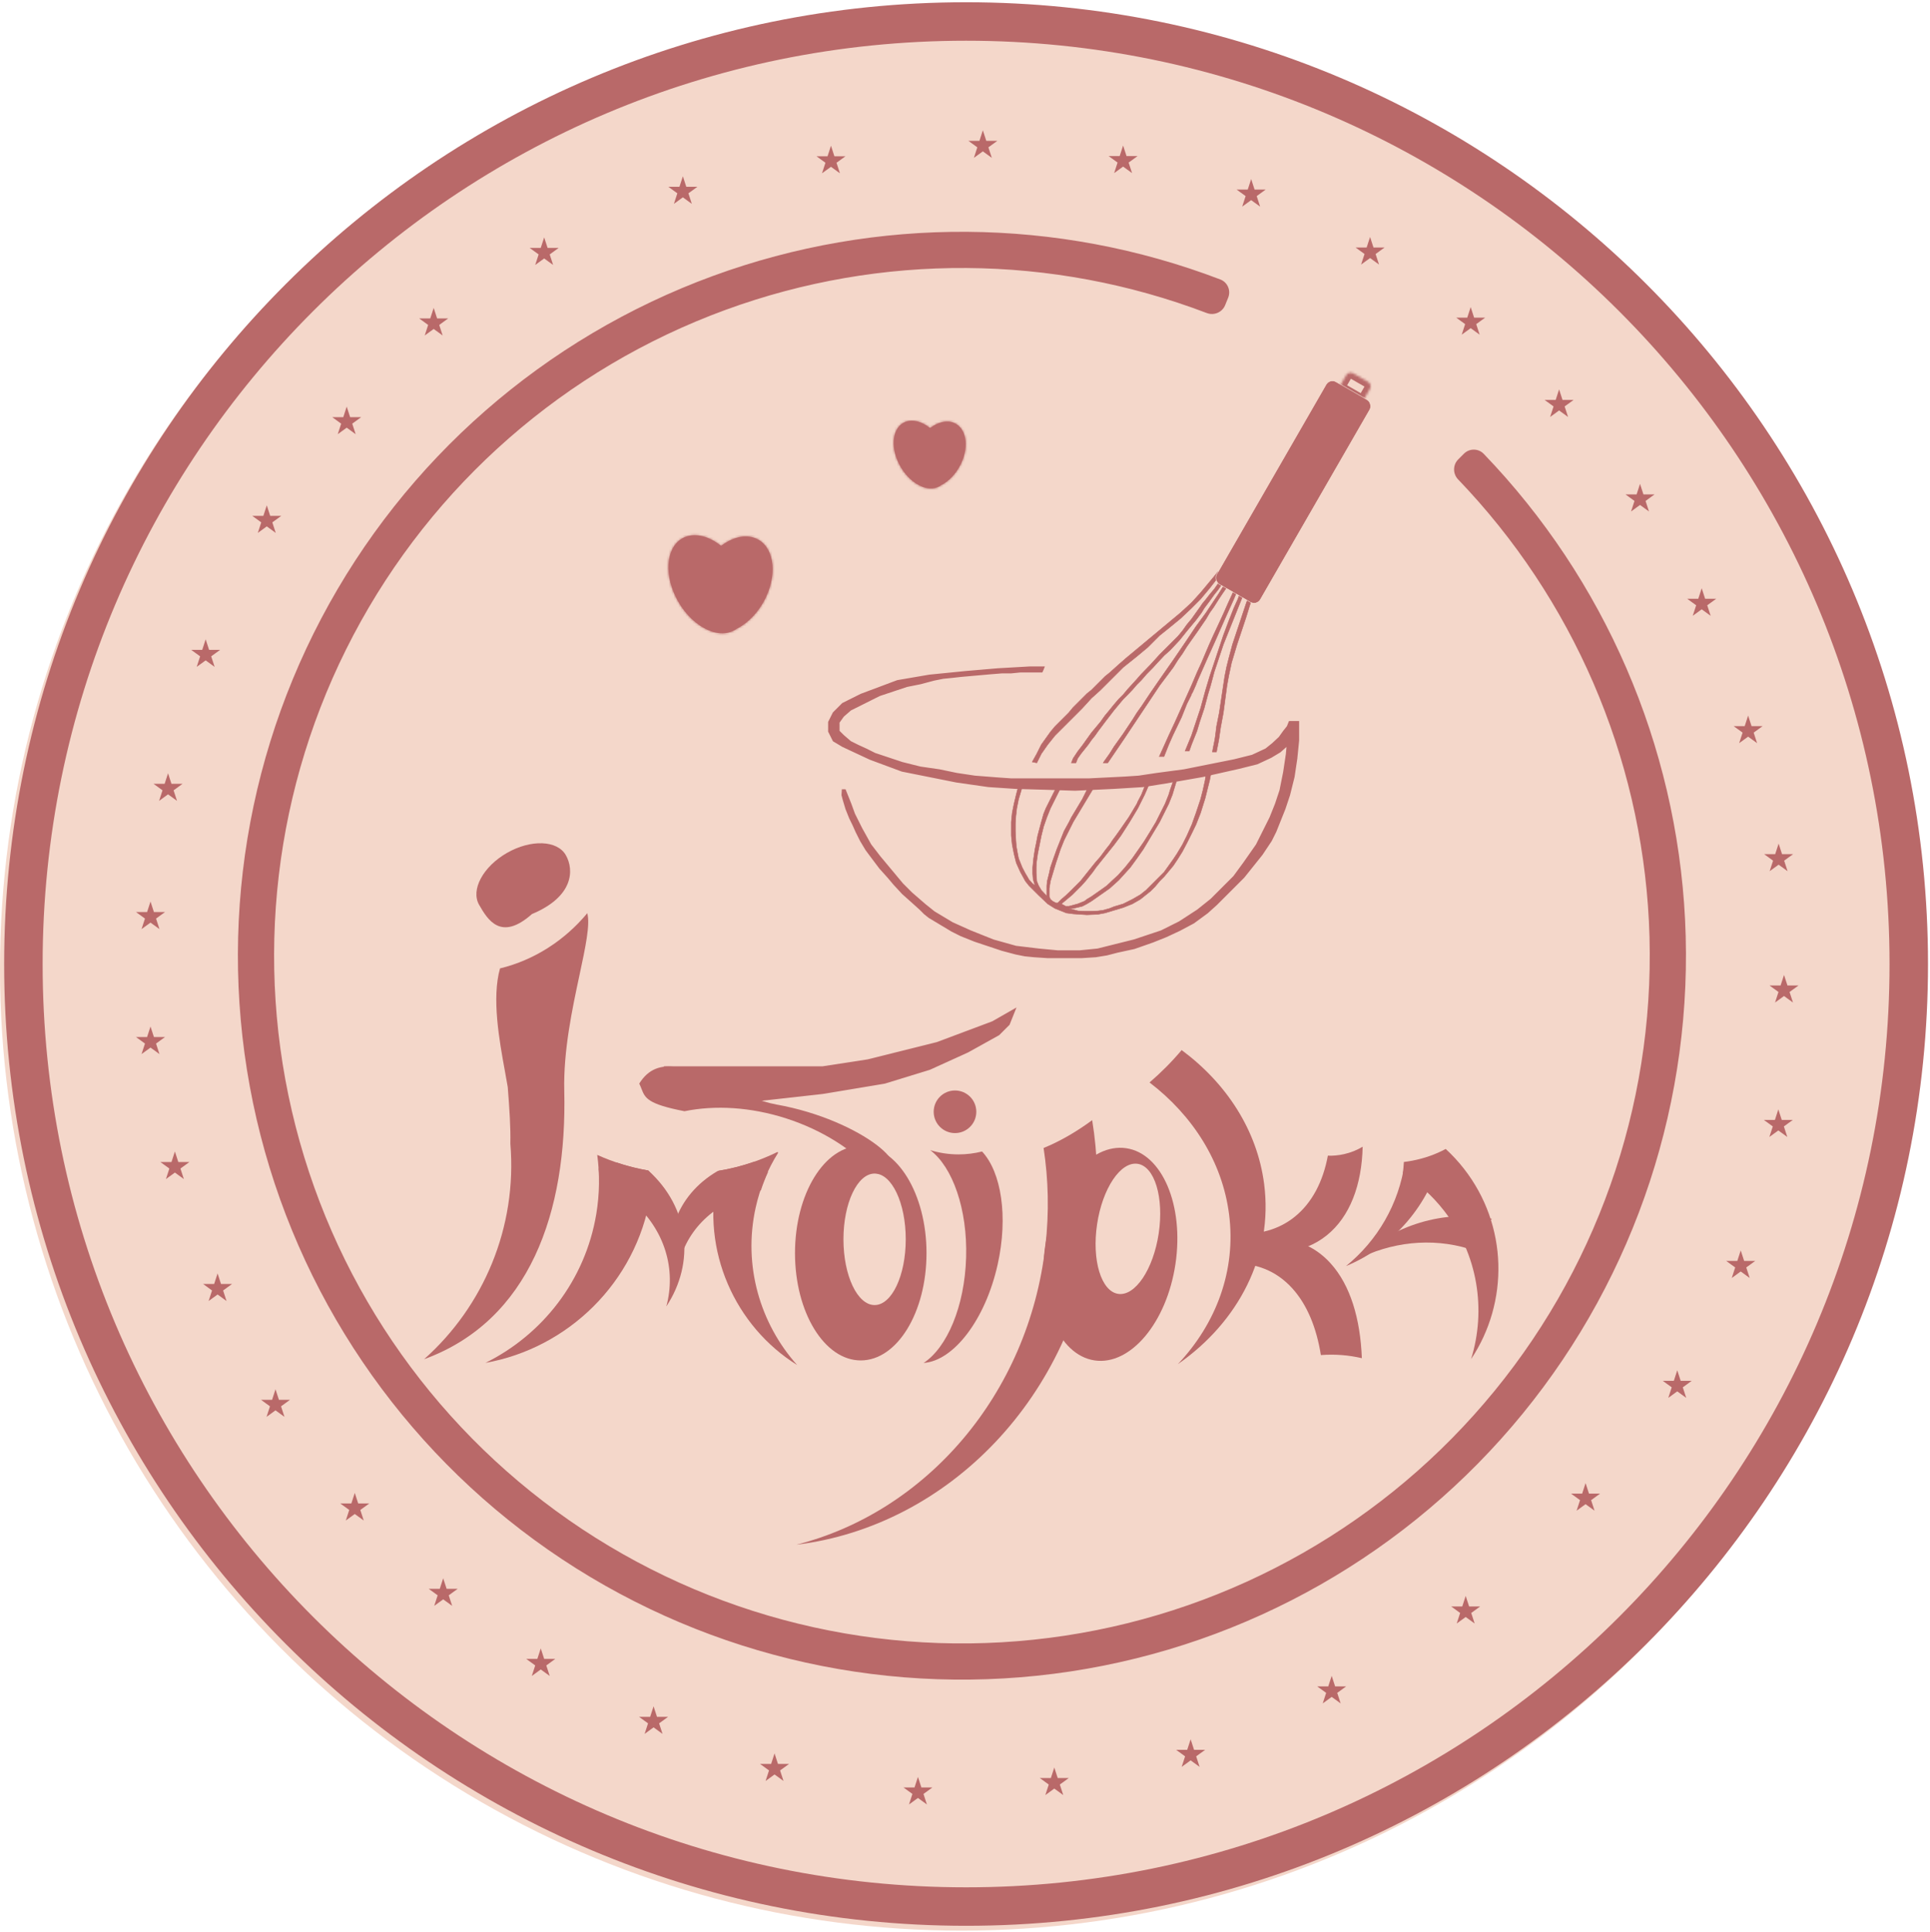 <svg width="821" height="822" viewBox="0 0 821 822" fill="none" xmlns="http://www.w3.org/2000/svg">
<circle cx="409.097" cy="412.306" r="409.097" fill="#F4D7CA"/>
<path fill-rule="evenodd" clip-rule="evenodd" d="M597.589 494.609C595.098 512.206 585.927 527.854 572.562 538.672C592.913 530.234 608.143 512.439 613.319 491.001C610.296 492.229 607.063 493.189 603.665 493.831C601.622 494.217 599.592 494.474 597.589 494.609Z" fill="#B96969"/>
<path fill-rule="evenodd" clip-rule="evenodd" d="M624.823 531.297C608.823 526.443 591.606 528.408 576.685 536.109C592.588 521.139 614.229 514.57 634.642 518.549C632.302 520.783 630.098 523.315 628.094 526.124C626.889 527.813 625.798 529.543 624.823 531.297Z" fill="#B96969"/>
<path fill-rule="evenodd" clip-rule="evenodd" d="M597.189 494.373C597.1 495.997 596.957 497.606 596.761 499.199C603.292 503.338 609.236 508.651 614.265 515.097C628.759 533.675 632.275 557.328 625.779 578.245C641.892 554.105 641.591 521.401 622.76 497.266C620.366 494.197 617.764 491.385 614.991 488.834C610.727 491.123 605.917 492.849 600.72 493.831C599.538 494.054 598.36 494.234 597.189 494.373Z" fill="#B96969"/>
<path fill-rule="evenodd" clip-rule="evenodd" d="M579.661 487.872C577.356 489.283 574.652 490.39 571.678 491.052C569.342 491.572 567.04 491.772 564.858 491.689C562.818 502.683 558.134 511.77 550.715 517.728C543.831 523.255 535.361 525.471 526.122 524.754C525.971 526.343 525.787 527.915 525.57 529.468C540.222 534.742 554.06 533.882 564.352 525.617C574.269 517.654 579.299 504.098 579.661 487.872Z" fill="#B96969"/>
<path fill-rule="evenodd" clip-rule="evenodd" d="M579.316 577.853C573.64 576.513 567.759 576.076 561.886 576.524C560.027 564.895 556.051 555.172 549.834 548.255C542.887 540.527 533.896 537.141 523.747 537.629C523.726 535.312 523.66 533.019 523.551 530.753C540.375 524.156 555.59 525.899 566.113 537.606C574.362 546.784 578.664 560.901 579.316 577.853Z" fill="#B96969"/>
<path fill-rule="evenodd" clip-rule="evenodd" d="M489.007 460.545C507.34 474.585 519.923 494.154 522.821 516.541C525.917 540.461 517.375 563.094 501.042 580.399C526.814 562.452 541.683 534.125 537.747 503.721C534.783 480.82 521.684 460.869 502.664 446.768C498.609 451.598 494.039 456.204 489.007 460.545Z" fill="#B96969"/>
<path fill-rule="evenodd" clip-rule="evenodd" d="M465.6 578.797C480.878 581.085 496.29 562.732 500.023 537.804C503.756 512.876 494.396 490.813 479.118 488.526C463.84 486.238 448.428 504.591 444.695 529.519C440.962 554.447 450.322 576.509 465.6 578.797ZM475.654 550.484C482.891 551.568 490.612 540.061 492.9 524.782C495.188 509.504 491.176 496.24 483.939 495.156C476.702 494.072 468.98 505.579 466.692 520.858C464.405 536.136 468.417 549.4 475.654 550.484Z" fill="#B96969"/>
<path fill-rule="evenodd" clip-rule="evenodd" d="M464.6 476.588C457.57 481.773 450.474 485.779 443.932 488.422C445.993 501.837 446.329 515.822 444.712 530.07C437.5 593.607 393.618 643.349 338.738 657.219C403.442 649.311 457.432 594.047 465.659 521.567C467.408 506.16 466.967 491.048 464.6 476.588Z" fill="#B96969"/>
<path fill-rule="evenodd" clip-rule="evenodd" d="M395.705 489.34C405.214 496.517 411.596 514.384 410.973 535.082C410.349 555.841 402.862 573.334 392.894 579.881C405.661 578.991 419.161 561.512 424.399 537.969C428.939 517.557 425.923 498.64 417.75 489.916C414.552 490.721 411.204 491.149 407.756 491.149C403.561 491.149 399.514 490.516 395.705 489.34Z" fill="#B96969"/>
<circle cx="406.245" cy="473.019" r="9.065" fill="#B96969"/>
<path d="M282.237 453.665H323.46H349.96L369.099 450.721L386.766 446.304L398.543 443.36L410.321 438.943L422.099 434.526L432.405 428.637L429.46 435.999L425.044 440.415L411.794 447.776L395.599 455.138L376.46 461.026L349.96 465.443L323.46 468.388L298.432 465.443L282.237 453.665Z" fill="#B96969"/>
<path fill-rule="evenodd" clip-rule="evenodd" d="M371.674 498.864C372.515 499.15 373.135 499.304 373.516 499.304C392.655 499.304 366.987 476.492 330.317 469.935C323.083 468.642 315.461 465.064 308.082 461.599C293.447 454.728 279.761 448.303 271.932 461.026C272.331 461.825 272.622 462.571 272.897 463.274C274.406 467.142 275.416 469.73 291.174 472.777C304.16 470.14 319.331 470.955 334.556 475.879C349.818 480.815 362.646 489.076 371.674 498.864Z" fill="#B96969"/>
<path fill-rule="evenodd" clip-rule="evenodd" d="M366.155 578.805C381.603 578.805 394.127 558.372 394.127 533.166C394.127 507.96 381.603 487.527 366.155 487.527C350.706 487.527 338.182 507.96 338.182 533.166C338.182 558.372 350.706 578.805 366.155 578.805ZM372.044 555.249C379.362 555.249 385.294 542.726 385.294 527.277C385.294 511.828 379.362 499.304 372.044 499.304C364.726 499.304 358.794 511.828 358.794 527.277C358.794 542.726 364.726 555.249 372.044 555.249Z" fill="#B96969"/>
<path fill-rule="evenodd" clip-rule="evenodd" d="M305.359 498.175C287.334 508.643 280.894 528.011 287.922 547.114C287.584 531.502 296.343 517.311 313.094 509.904C316.471 508.411 320.015 507.263 323.669 506.447C324.539 503.78 325.554 501.184 326.703 498.67C324.546 497.3 322.554 495.832 320.742 494.294C315.792 496.022 310.651 497.329 305.359 498.175Z" fill="#B96969"/>
<path fill-rule="evenodd" clip-rule="evenodd" d="M262.439 494.65C260.321 495.51 258.078 496.252 255.728 496.854C255.372 496.945 255.015 497.032 254.66 497.116C254.866 498.758 254.998 500.425 255.051 502.112C260.123 504.44 264.844 507.438 269.026 511.107C282.968 523.336 287.675 540.154 283.449 555.828C295.717 537.22 293.376 513.89 275.786 498.01C271.213 497.226 266.754 496.097 262.439 494.65Z" fill="#B96969"/>
<path fill-rule="evenodd" clip-rule="evenodd" d="M305.688 498.122C305.521 498.79 305.362 499.462 305.212 500.139C298.129 532.134 312.687 564.284 339.084 580.759C323.363 563.167 315.994 538.449 321.446 513.822C323.338 505.277 326.62 497.435 330.998 490.481C330.92 490.354 330.841 490.227 330.763 490.099C322.959 493.935 314.536 496.674 305.688 498.122Z" fill="#B96969"/>
<path fill-rule="evenodd" clip-rule="evenodd" d="M254.06 491.363C255.159 499.472 255.078 507.906 253.663 516.455C248.961 544.856 230.641 567.902 206.508 579.846C241.474 573.626 270.569 545.768 276.677 508.868C277.159 505.954 277.487 503.053 277.665 500.174C277.059 499.438 276.436 498.717 275.795 498.011C268.19 496.709 260.903 494.451 254.06 491.363Z" fill="#B96969"/>
<path fill-rule="evenodd" clip-rule="evenodd" d="M180.419 578.285C225.406 561.842 241.268 515.614 240.033 464.098C239.624 447.064 243.432 429.258 246.508 414.874L246.508 414.874C249.063 402.932 251.112 393.349 249.826 388.523C240.223 400.072 227.326 408.457 212.698 412.019C209.127 424.721 212.387 442.592 214.823 455.947C215.25 458.287 215.652 460.488 215.987 462.499C216.741 472.102 217.25 479.808 217.101 486.603C220.067 522.272 205.611 555.871 180.419 578.285Z" fill="#B96969"/>
<path d="M240.686 363.809C244.325 370.158 243.959 381.526 226.293 388.887C213.043 400.665 207.442 391.298 203.803 384.949C200.164 378.6 205.471 368.721 215.656 362.883C225.84 357.046 237.047 357.461 240.686 363.809Z" fill="#B96969"/>
<path d="M433.292 334.24L433.679 332.305H435.227L434.84 334.24L434.453 336.176L433.292 340.047L432.518 343.918L432.131 347.278L431.937 350.326V353.596L432.131 357.467L432.324 360.03L432.905 363.274L433.292 365.21L434.84 369.081L436.195 371.659L436.969 372.952L437.744 374.305L439.292 376.016L440.26 376.631L439.486 374.145L439.292 371.659V369.081L439.679 365.21L440.26 361.339L440.795 358.8L441.421 355.532L442.196 352.598L442.97 349.725L443.938 346.289L444.905 343.918L446.841 340.047L448.777 336.176L450.712 332.305H452.648L450.712 336.176L448.777 340.047L446.841 343.918L445.292 347.789L443.938 351.661L442.97 355.532L442.196 359.403L441.421 363.274L440.879 367.145L440.795 368.83V371.43L441.034 374.888L441.808 376.823L442.97 378.759L445.292 381.232V380.858V378.759V376.823L445.486 374.888L446.34 371.43L446.841 369.081L448.002 365.685L449.551 361.339L451.099 357.467L452.648 353.596L454.777 349.725L455.745 347.789L458.067 343.918L460.39 340.047L462.326 336.176L464.261 332.305H466.584L464.648 336.176L462.326 340.047L458.842 345.854L456.519 349.725L454.583 353.596L452.648 357.467L451.099 361.339L449.164 367.145L448.002 371.016L446.841 374.888L446.34 377.985V379.753V381.469L446.841 382.63L447.719 383.404L449.205 384.178H449.938L450.712 383.404L451.486 382.63L453.331 381.063L454.719 379.753L457.68 376.823L459.616 374.888L461.164 372.952L462.713 371.016L464.261 369.081L465.81 367.145L468.132 364.479L470.455 361.339L472.004 359.403L473.281 357.467L474.713 355.532L476.881 352.481L478.778 349.725L480.133 347.789L480.907 346.523L482.456 343.918L483.617 341.983L484.004 341.056L485.553 338.112L487.101 334.24L488.456 330.369H490.198L489.424 332.305L486.908 338.112L484.004 343.918L480.52 349.725L476.804 355.532L473.939 359.403L470.842 363.274L467.745 367.145L466.197 369.081L464.842 371.016L461.745 374.888L460.003 376.823L458.067 378.759L456.132 380.694L453.809 382.63L451.486 384.566L453.331 385.572H454.719L458.454 384.566L461.362 383.404L462.326 382.63L464.261 381.469L468.132 378.759L470.842 376.823L473.288 374.501L475.629 372.371L478.585 369.081L480.133 367.145L481.681 365.21L484.391 361.339L486.714 357.977L489.424 353.596L491.746 349.725L493.682 345.854L495.618 341.983L497.166 338.112L497.747 336.176L499.102 332.305L499.876 328.434H501.424L501.037 330.369L499.876 334.24L498.715 338.112L497.166 341.983L495.231 345.854L493.295 349.725L490.972 353.596L488.65 357.467L486.327 361.339L483.617 365.21L480.791 369.081L477.81 372.371L475.875 374.501L472.004 377.985L468.132 380.694L464.261 383.404L462.326 384.566L460.39 385.572L456.519 386.501H454.583L458.667 387.572L461.362 387.662H464.261L466.971 387.572L469.204 387.275L472.004 386.501L473.939 385.727L477.81 384.566L481.681 382.63L485.049 380.694L487.488 378.759L489.424 376.823L491.359 374.888L493.295 372.952L495.231 371.016L497.166 368.307L499.102 365.597L500.65 363.274L502.973 359.403L504.908 355.532L507.022 350.77L508.78 345.854L510.715 340.047L511.722 336.176L512.651 331.918L513.366 326.885H515.554L514.586 331.918L512.651 339.66L510.715 345.854L508.78 350.77L506.844 354.758L504.908 358.629L502.973 362.306L501.037 365.403L499.102 368.307L497.166 370.629L495.231 372.952L493.295 374.888L491.359 377.21L489.424 379.146L487.488 380.694L485.049 382.63L481.681 384.566L477.81 386.114L473.939 387.275L470.068 388.437L466.971 389.017L462.326 389.211L456.519 388.824L453.616 388.437L448.777 386.501L445.68 384.566L441.615 380.694L437.744 376.823L436.195 374.888L434.066 371.016L432.324 367.145L431.356 363.274L430.582 359.338L430.195 355.532V353.103V349.725L430.582 345.854L430.969 343.918L431.356 341.983L432.285 338.112L433.292 334.24Z" fill="#B96969" stroke="#B96969" stroke-width="0.2"/>
<path d="M530.071 256.817L531.62 252.559L533.168 252.946L531.62 257.614L530.071 262.624L528.136 268.431L526.2 274.237L523.877 281.98L522.716 287.44L521.942 291.658L521.168 297.464L520.393 303.271L519.232 309.537L518.458 314.885L517.466 319.917H515.748L515.942 318.756L516.329 316.82L516.716 314.885L517.025 312.949L517.49 309.078L517.877 307.142L518.651 303.271L519.232 299.4L519.813 295.529L520.393 291.658L520.974 287.786L521.748 283.915L522.716 280.044L524.265 274.237L526.2 268.431L528.136 262.624L530.071 256.817Z" fill="#B96969" stroke="#B96969" stroke-width="0.2"/>
<path d="M520.393 249.461L521.748 247.139L523.103 247.913L522.329 249.074L521.554 250.318L520.006 252.558L518.458 254.881L516.25 258.365L514.586 260.688L513.038 263.334L509.554 268.43L504.908 275.011L502.973 278.108L501.037 280.818L499.102 283.915L496.779 287.012L493.295 291.657L489.424 297.464L485.553 303.271L481.681 309.077L477.81 314.884L471.229 324.562H470.068H469.294L470.068 323.401L472.004 320.691L473.939 317.594L477.81 312.174L481.681 306.367L483.617 303.271L485.553 300.561L489.424 294.754L493.295 289.141L499.102 280.818L504.908 272.301L508.78 266.494L513.038 260.688L514.586 258.365L518.458 252.558L520.393 249.461Z" fill="#B96969" stroke="#B96969" stroke-width="0.2"/>
<path d="M510.715 252.172L514.586 247.526L516.522 245.204L518.07 243.268L518.457 244.429V245.204L517.296 246.752L514.586 250.236L512.651 252.559L510.715 254.881L508.779 256.817L506.844 258.753L502.198 263.135L497.166 267.269L493.295 270.366L488.262 275.399L483.617 279.27L477.81 283.915L473.939 287.786L472.003 289.722L468.132 293.593L464.261 297.077L460.39 301.335L456.519 305.207L454.583 307.142L452.648 309.078L450.712 311.013L448.776 312.949L445.679 316.82L442.97 320.691L441.034 324.562L439.098 324.175L441.034 320.691L442.97 316.82L444.905 314.11L446.841 311.4L448.776 309.078L450.712 307.142L452.648 305.207L454.583 303.271L456.519 300.948L458.454 299.013L460.39 297.077L462.325 295.142L464.261 293.593L466.197 291.658L468.132 289.722L470.068 287.786L472.003 286.238L475.875 282.754L478.971 280.044L483.617 276.173L488.262 272.302L490.585 270.366L492.908 268.431L495.23 266.495L497.553 264.559L502.198 260.688L506.844 256.43L510.715 252.172Z" fill="#B96969" stroke="#B96969" stroke-width="0.2"/>
<path d="M524.11 252.946L525.813 249.075L526.975 249.849L526.471 251.01L524.845 254.881L521.361 262.624L517.103 272.302L513.619 280.044L509.361 289.722C508.697 291.694 506.8 295.617 506.844 295.529L504.909 299.4L502.586 305.207L498.87 312.949L497.167 316.82L495.16 321.853H493.141L493.683 320.691L495.425 316.82L497.167 312.949L499.876 307.142L503.36 299.4L506.844 291.658L509.322 285.851L511.103 281.98L514.393 274.237L516.135 270.366L518.845 264.559L520.626 260.688L522.329 256.817L524.11 252.946Z" fill="#B96969"/>
<path d="M514.393 274.237L516.135 270.366L518.845 264.559L520.626 260.688L522.329 256.817L524.11 252.946L525.813 249.075L526.975 249.849L526.471 251.01L524.845 254.881L521.361 262.624L517.103 272.302L513.619 280.044L509.361 289.722C508.697 291.694 506.8 295.617 506.844 295.529L504.909 299.4L502.586 305.207L498.87 312.949L497.167 316.82L495.16 321.853H493.141L493.683 320.691L495.425 316.82L497.167 312.949L499.876 307.142L503.36 299.4L506.844 291.658L509.322 285.851L511.103 281.98M514.393 274.237L512.767 278.108L511.103 281.98M514.393 274.237L511.103 281.98" stroke="#B96969" stroke-width="0.2"/>
<path d="M518.457 247.913L520.006 245.591L521.167 246.365L519.425 249.075L518.07 251.01L516.522 252.946L514.586 255.656L512.263 258.753L511.102 260.688L508.779 263.785L506.844 266.108L504.908 268.431L501.811 272.302L499.637 274.624L497.812 276.56L495.23 278.883L492.327 281.98L490.585 283.915L487.802 286.741L485.552 289.335L483.617 291.27L481.681 293.516L479.746 295.529L477.81 297.464L475.874 299.787L473.939 302.11L472.003 304.626L470.068 307.142L468.331 309.465L467.164 311.013L465.809 312.949L464.261 314.885L462.906 316.82L461.358 318.756L459.809 320.691L458.454 322.627L457.68 324.563H455.744L456.519 322.627L458.454 319.724L460.39 317.207L462.325 314.497L464.261 311.788L466.197 309.465L468.132 307.142L470.068 304.432L472.003 302.11L473.939 299.71L475.874 297.464L477.81 295.529L479.746 293.206L481.681 291.077L483.617 288.948L485.552 286.741L489.424 282.754L493.295 278.496L495.23 276.56L497.166 274.624L499.101 272.689L501.037 270.753L502.973 268.431L504.908 265.721L506.844 263.398L508.779 260.688L510.715 257.978L511.489 256.817L512.651 255.423L514.586 252.946L516.522 250.623L518.457 247.913Z" fill="#B96969" stroke="#B96969" stroke-width="0.2"/>
<path d="M526.587 254.881L528.136 250.623L529.684 251.397L528.136 254.881L527.361 256.817L525.813 260.688L524.264 264.559L522.716 268.43L520.393 274.237L518.458 280.044L516.522 285.851L514.974 291.657L513.812 295.529L512.264 301.335L510.328 307.142L509.167 311.013L506.844 316.82L505.895 319.53H504.134L506.844 312.949L508.78 307.142L510.715 301.335L512.845 293.593L514.587 287.786L516.522 281.979L518.458 276.173L520.393 270.366L522.561 264.559L524.845 258.752L526.587 254.881Z" fill="#B96969" stroke="#B96969" stroke-width="0.2"/>
<g filter="url(#filter0_d_102_2)">
<mask id="path-29-inside-1_102_2" fill="white">
<path d="M572.638 155.634C573.245 154.581 574.59 154.22 575.643 154.826L581.947 158.459C583 159.065 583.361 160.411 582.755 161.463L579.753 166.674L569.636 160.844L572.638 155.634Z"/>
</mask>
<path d="M572.638 155.634C573.245 154.581 574.59 154.22 575.643 154.826L581.947 158.459C583 159.065 583.361 160.411 582.755 161.463L579.753 166.674L569.636 160.844L572.638 155.634Z" fill="#F4D7CA"/>
<path d="M572.638 155.634C573.245 154.581 574.59 154.22 575.643 154.826L581.947 158.459C583 159.065 583.361 160.411 582.755 161.463L579.753 166.674L569.636 160.844L572.638 155.634Z" stroke="#B96969" stroke-width="5" mask="url(#path-29-inside-1_102_2)"/>
</g>
<g filter="url(#filter1_d_102_2)">
<rect x="565.686" y="157.021" width="21.291" height="99.253" rx="3" transform="rotate(29.95 565.686 157.021)" fill="#B96969"/>
<rect x="565.649" y="156.885" width="21.491" height="99.453" rx="3.1" transform="rotate(29.95 565.649 156.885)" stroke="#F4D7CA" stroke-width="0.2"/>
</g>
<path d="M437.937 284.05H443.744L443.441 284.824L443.078 285.599H437.937H434.066L430.195 285.986H426.323L421.485 286.373L417.149 286.76L412.774 287.147L408.48 287.534L405.032 287.921L401.161 288.309L397.29 289.083L391.483 290.631L385.676 291.793L379.869 293.728L374.063 295.664L370.192 297.599L366.32 299.535L361.675 301.858L358.578 304.567L356.642 307.277V309.213V311.148L358.578 313.084L359.352 313.749L361.675 315.745L364.869 317.342L368.256 318.891L372.127 320.826L377.934 322.762L383.741 324.697L391.483 326.633L399.528 327.794L406.968 329.343L414.71 330.504L424.63 331.278L430.195 331.666H435.759H440.356H445.074H450.881H454.51H459.228H463.1L470.842 331.278L478.584 330.891L484.391 330.504L492.133 329.343L497.94 328.569L503.747 327.794L513.425 325.859L519.231 324.697L525.038 323.536L532.781 321.601L538.587 318.891L541.491 316.568L544.394 313.858L546.33 311.148L547.878 309.213L548.652 307.277H552.136V309.213V315.02L551.362 322.762L550.201 330.504L548.265 338.247L546.33 344.053L544.007 349.86L542.458 353.731L540.523 357.602L536.652 363.409L532.006 369.216L528.909 373.087L525.038 376.958L521.167 380.829L517.296 384.701L513.425 388.185L507.618 392.443L501.811 395.54L496.004 398.25L490.198 400.572L482.455 403.282L475.318 404.831L470.842 405.992L466.124 406.766L460.075 407.153H450.761H445.679L439.873 406.766L436.001 406.379L432.13 405.605L426.323 404.056L420.517 402.121L414.71 400.185L408.903 397.863L405.032 395.927L401.161 393.604L399.225 392.443L395.354 390.12L393.419 388.572L391.483 386.636L387.612 383.152L384.137 380.055L380.553 376.184L377.934 373.087L374.45 369.216L370.954 364.57L368.643 361.474L366.32 357.602L364.385 353.731L363.223 351.111L361.675 347.924L360.127 344.053L358.965 340.182L358.462 338.247L358.578 336.311H359.352L361.675 342.118L363.223 346.376L366.32 352.57L370.192 359.538L374.063 364.57L377.934 369.216L383.741 376.184L387.612 380.055L393.419 385.088L397.29 388.185L405.032 392.83L412.774 396.314L422.452 400.185L432.13 402.895L441.808 404.056L449.987 404.831H459.228L466.971 404.056L474.713 402.121L482.455 400.185L494.069 396.314L501.811 392.443L509.554 387.41L515.36 382.765L519.231 378.894L525.038 373.087L529.296 367.28L532.006 363.409L534.716 359.538L536.652 355.667L540.523 347.924L542.846 342.118L544.781 336.311L546.33 328.569L547.491 320.826L547.878 316.568L544.394 319.665L540.523 321.988L534.716 324.697L526.974 326.633L511.489 330.117L496.004 332.827L486.327 334.375L473.743 335.15L457.293 335.924L445.679 335.537L432.13 335.15L420.517 334.375L406.968 332.44L383.741 327.794L370.192 322.762L358.578 317.342L354.707 315.02L352.771 311.148V307.277L354.707 303.406L358.578 299.535L366.32 295.664L381.805 289.857L395.354 287.534L410.839 285.986L424.388 284.824L437.937 284.05Z" fill="#B96969" stroke="#B96969"/>
<mask id="path-33-inside-2_102_2" fill="white">
<path fill-rule="evenodd" clip-rule="evenodd" d="M392.453 207.137C388.606 205.704 384.756 202.108 382.349 197.234C378.561 189.561 379.785 181.628 385.083 179.514C388.267 178.245 392.196 179.364 395.648 182.125C398.9 179.656 402.575 178.681 405.634 179.846C410.971 181.879 412.406 189.66 408.839 197.226C406.822 201.505 403.636 204.799 400.284 206.485C399.832 206.812 399.338 207.085 398.802 207.299C397.377 207.867 395.803 207.957 394.19 207.635C393.687 207.555 393.195 207.426 392.718 207.244C392.628 207.21 392.54 207.175 392.453 207.137Z"/>
</mask>
<path fill-rule="evenodd" clip-rule="evenodd" d="M392.453 207.137C388.606 205.704 384.756 202.108 382.349 197.234C378.561 189.561 379.785 181.628 385.083 179.514C388.267 178.245 392.196 179.364 395.648 182.125C398.9 179.656 402.575 178.681 405.634 179.846C410.971 181.879 412.406 189.66 408.839 197.226C406.822 201.505 403.636 204.799 400.284 206.485C399.832 206.812 399.338 207.085 398.802 207.299C397.377 207.867 395.803 207.957 394.19 207.635C393.687 207.555 393.195 207.426 392.718 207.244C392.628 207.21 392.54 207.175 392.453 207.137Z" fill="#B96969"/>
<path d="M392.453 207.137L394.024 203.459L393.938 203.422L393.85 203.389L392.453 207.137ZM382.349 197.234L385.936 195.463L385.936 195.463L382.349 197.234ZM385.083 179.514L383.601 175.799L385.083 179.514ZM395.648 182.125L393.149 185.249L395.583 187.195L398.066 185.311L395.648 182.125ZM405.634 179.846L407.057 176.108L407.057 176.108L405.634 179.846ZM408.839 197.226L412.457 198.931L412.457 198.931L408.839 197.226ZM400.284 206.485L398.486 202.912L398.2 203.056L397.939 203.244L400.284 206.485ZM398.802 207.299L397.32 203.584L397.32 203.584L398.802 207.299ZM394.19 207.635L394.972 203.713L394.895 203.697L394.818 203.685L394.19 207.635ZM392.718 207.244L391.294 210.982L391.294 210.982L392.718 207.244ZM393.85 203.389C391.135 202.378 387.982 199.608 385.936 195.463L378.763 199.005C381.529 204.608 386.077 209.03 391.057 210.886L393.85 203.389ZM385.936 195.463C384.339 192.228 383.914 189.156 384.262 186.899C384.609 184.653 385.598 183.616 386.565 183.23L383.601 175.799C379.27 177.527 376.999 181.513 376.356 185.679C375.714 189.836 376.571 194.566 378.763 199.005L385.936 195.463ZM386.565 183.23C387.868 182.71 390.274 182.949 393.149 185.249L398.146 179.001C394.118 175.779 388.665 173.779 383.601 175.799L386.565 183.23ZM407.057 176.108C402.233 174.27 397.103 175.999 393.229 178.938L398.066 185.311C400.697 183.314 402.918 183.092 404.21 183.584L407.057 176.108ZM412.457 198.931C414.536 194.523 415.266 189.837 414.509 185.735C413.749 181.617 411.371 177.751 407.057 176.108L404.21 183.584C405.233 183.974 406.241 185.015 406.642 187.186C407.045 189.375 406.71 192.362 405.221 195.52L412.457 198.931ZM402.081 210.059C406.333 207.92 410.11 203.911 412.457 198.931L405.221 195.52C403.534 199.1 400.939 201.678 398.486 202.912L402.081 210.059ZM397.939 203.244C397.754 203.378 397.549 203.492 397.32 203.584L400.284 211.014C401.126 210.679 401.91 210.246 402.628 209.727L397.939 203.244ZM397.32 203.584C396.726 203.82 395.955 203.909 394.972 203.713L393.408 211.558C395.652 212.006 398.028 211.914 400.284 211.014L397.32 203.584ZM391.294 210.982C392.036 211.265 392.795 211.464 393.562 211.586L394.818 203.685C394.578 203.647 394.353 203.587 394.141 203.506L391.294 210.982ZM390.882 210.816C391.018 210.874 391.155 210.929 391.294 210.982L394.141 203.506C394.101 203.491 394.062 203.475 394.024 203.459L390.882 210.816Z" fill="#B96969" mask="url(#path-33-inside-2_102_2)"/>
<mask id="path-35-inside-3_102_2" fill="white">
<path fill-rule="evenodd" clip-rule="evenodd" d="M302.127 268.432C296.562 266.358 290.992 261.156 287.511 254.105C282.031 243.006 283.802 231.53 291.466 228.473C296.071 226.636 301.755 228.256 306.748 232.249C311.453 228.678 316.77 227.267 321.194 228.952C328.915 231.893 330.991 243.149 325.832 254.094C322.913 260.285 318.304 265.05 313.454 267.489C312.801 267.961 312.086 268.357 311.311 268.666C309.251 269.488 306.975 269.618 304.641 269.153C303.913 269.037 303.2 268.849 302.51 268.586C302.381 268.537 302.253 268.485 302.127 268.432Z"/>
</mask>
<path fill-rule="evenodd" clip-rule="evenodd" d="M302.127 268.432C296.562 266.358 290.992 261.156 287.511 254.105C282.031 243.006 283.802 231.53 291.466 228.473C296.071 226.636 301.755 228.256 306.748 232.249C311.453 228.678 316.77 227.267 321.194 228.952C328.915 231.893 330.991 243.149 325.832 254.094C322.913 260.285 318.304 265.05 313.454 267.489C312.801 267.961 312.086 268.357 311.311 268.666C309.251 269.488 306.975 269.618 304.641 269.153C303.913 269.037 303.2 268.849 302.51 268.586C302.381 268.537 302.253 268.485 302.127 268.432Z" fill="#B96969"/>
<path d="M302.127 268.432L303.698 264.753L303.611 264.716L303.523 264.683L302.127 268.432ZM287.511 254.105L291.098 252.334L291.098 252.334L287.511 254.105ZM291.466 228.473L289.984 224.757L291.466 228.473ZM306.748 232.249L304.25 235.373L306.684 237.319L309.167 235.435L306.748 232.249ZM321.194 228.952L319.77 232.69L319.77 232.69L321.194 228.952ZM325.832 254.094L322.213 252.388L322.213 252.388L325.832 254.094ZM313.454 267.489L311.657 263.916L311.37 264.06L311.11 264.248L313.454 267.489ZM311.311 268.666L312.793 272.381L312.793 272.381L311.311 268.666ZM304.641 269.153L305.422 265.23L305.346 265.214L305.269 265.202L304.641 269.153ZM302.51 268.586L301.086 272.324L301.086 272.324L302.51 268.586ZM303.523 264.683C299.091 263.032 294.219 258.656 291.098 252.334L283.924 255.876C287.766 263.656 294.033 269.685 300.73 272.18L303.523 264.683ZM291.098 252.334C288.655 247.386 287.943 242.572 288.513 238.883C289.08 235.205 290.798 233.046 292.948 232.188L289.984 224.757C284.47 226.957 281.47 232.065 280.606 237.663C279.744 243.252 280.887 249.725 283.924 255.876L291.098 252.334ZM292.948 232.188C295.673 231.101 299.834 231.841 304.25 235.373L309.247 229.125C303.677 224.671 296.469 222.17 289.984 224.757L292.948 232.188ZM322.618 225.214C316.428 222.856 309.656 225.02 304.33 229.062L309.167 235.435C313.251 232.335 317.113 231.678 319.77 232.69L322.618 225.214ZM329.45 255.799C332.324 249.702 333.292 243.302 332.276 237.796C331.258 232.272 328.123 227.311 322.618 225.214L319.77 232.69C321.986 233.534 323.75 235.67 324.409 239.247C325.072 242.84 324.498 247.541 322.213 252.388L329.45 255.799ZM315.251 271.063C321.001 268.171 326.201 262.69 329.45 255.799L322.213 252.388C319.625 257.879 315.607 261.929 311.657 263.916L315.251 271.063ZM311.11 264.248C310.723 264.527 310.298 264.763 309.829 264.951L312.793 272.381C313.874 271.95 314.878 271.395 315.798 270.73L311.11 264.248ZM309.829 264.951C308.6 265.441 307.126 265.569 305.422 265.23L303.859 273.075C306.824 273.666 309.902 273.534 312.793 272.381L309.829 264.951ZM301.086 272.324C302.042 272.688 303.021 272.945 304.013 273.103L305.269 265.202C304.804 265.128 304.359 265.01 303.934 264.848L301.086 272.324ZM300.556 272.11C300.731 272.185 300.907 272.256 301.086 272.324L303.934 264.848C303.854 264.818 303.775 264.786 303.698 264.753L300.556 272.11Z" fill="#B96969" mask="url(#path-35-inside-3_102_2)"/>
<path d="M622.715 193.051C625.058 190.707 628.862 190.704 631.159 193.092C682.611 246.575 713.071 316.903 716.803 391.158C720.635 467.412 696.008 542.372 647.699 601.496C599.39 660.621 530.842 699.694 455.353 711.136C379.865 722.579 302.817 705.575 239.156 663.424C175.495 621.272 129.76 556.978 110.822 483.013C91.885 409.048 101.094 330.685 136.665 263.127C172.236 195.568 231.632 143.629 303.331 117.386C373.15 91.832 449.788 92.417 519.115 118.904C522.21 120.087 523.692 123.59 522.45 126.662L521.175 129.814C519.932 132.886 516.436 134.362 513.339 133.183C447.552 108.125 374.858 107.605 308.624 131.848C240.51 156.779 184.084 206.12 150.292 270.301C116.499 334.482 107.75 408.926 125.741 479.193C143.732 549.46 187.18 610.539 247.658 650.583C308.136 690.627 381.331 706.781 453.046 695.911C524.76 685.04 589.88 647.92 635.774 591.753C681.668 535.585 705.063 464.373 701.422 391.931C697.882 321.488 669.022 254.767 620.269 203.984C617.974 201.594 617.968 197.799 620.311 195.455L622.715 193.051Z" fill="#B96969"/>
<path d="M820.156 410.152C820.156 636.144 636.953 819.347 410.962 819.347C184.97 819.347 1.767 636.144 1.767 410.152C1.767 184.16 184.97 0.958 410.962 0.958C636.953 0.958 820.156 184.16 820.156 410.152ZM18.135 410.152C18.135 627.104 194.009 802.979 410.962 802.979C627.914 802.979 803.788 627.104 803.788 410.152C803.788 193.2 627.914 17.326 410.962 17.326C194.009 17.326 18.135 193.2 18.135 410.152Z" fill="#B96969"/>
<path d="M64.022 383.564L65.478 388.045H70.189L66.378 390.814L67.834 395.295L64.022 392.526L60.21 395.295L61.666 390.814L57.854 388.045H62.566L64.022 383.564Z" fill="#B96969"/>
<path d="M64.022 436.74L65.478 441.221H70.189L66.378 443.99L67.834 448.471L64.022 445.702L60.21 448.471L61.666 443.99L57.854 441.221H62.566L64.022 436.74Z" fill="#B96969"/>
<path d="M74.397 489.917L75.853 494.398H80.565L76.753 497.167L78.209 501.648L74.397 498.879L70.586 501.648L72.042 497.167L68.23 494.398H72.942L74.397 489.917Z" fill="#B96969"/>
<path d="M92.555 541.796L94.011 546.277H98.723L94.911 549.046L96.367 553.527L92.555 550.758L88.743 553.527L90.199 549.046L86.388 546.277H91.099L92.555 541.796Z" fill="#B96969"/>
<path d="M117.198 591.081L118.654 595.562H123.365L119.553 598.331L121.009 602.812L117.198 600.043L113.386 602.812L114.842 598.331L111.03 595.562H115.742L117.198 591.081Z" fill="#B96969"/>
<path d="M150.919 635.178L152.375 639.659H157.086L153.274 642.428L154.73 646.909L150.919 644.14L147.107 646.909L148.563 642.428L144.751 639.659H149.463L150.919 635.178Z" fill="#B96969"/>
<path d="M188.531 671.493L189.987 675.974H194.698L190.887 678.744L192.343 683.225L188.531 680.455L184.719 683.225L186.175 678.744L182.363 675.974H187.075L188.531 671.493Z" fill="#B96969"/>
<path d="M230.034 701.324L231.49 705.804H236.202L232.39 708.574L233.846 713.055L230.034 710.285L226.222 713.055L227.678 708.574L223.867 705.804H228.578L230.034 701.324Z" fill="#B96969"/>
<path d="M278.022 725.966L279.478 730.447H284.19L280.378 733.216L281.834 737.697L278.022 734.928L274.211 737.697L275.667 733.216L271.855 730.447H276.567L278.022 725.966Z" fill="#B96969"/>
<path d="M758.902 414.8L760.358 419.281H765.069L761.258 422.051L762.714 426.532L758.902 423.762L755.09 426.532L756.546 422.051L752.734 419.281H757.446L758.902 414.8Z" fill="#B96969"/>
<path d="M756.485 472L757.941 476.481H762.652L758.841 479.25L760.297 483.731L756.485 480.962L752.673 483.731L754.129 479.25L750.317 476.481H755.029L756.485 472Z" fill="#B96969"/>
<path d="M740.485 532L741.941 536.481H746.652L742.841 539.25L744.297 543.731L740.485 540.962L736.673 543.731L738.129 539.25L734.317 536.481H739.029L740.485 532Z" fill="#B96969"/>
<path d="M713.485 583L714.941 587.481H719.652L715.841 590.25L717.297 594.731L713.485 591.962L709.673 594.731L711.129 590.25L707.317 587.481H712.029L713.485 583Z" fill="#B96969"/>
<path d="M674.485 631L675.941 635.481H680.652L676.841 638.25L678.297 642.731L674.485 639.962L670.673 642.731L672.129 638.25L668.317 635.481H673.029L674.485 631Z" fill="#B96969"/>
<path d="M623.485 679L624.941 683.481H629.652L625.841 686.25L627.297 690.731L623.485 687.962L619.673 690.731L621.129 686.25L617.317 683.481H622.029L623.485 679Z" fill="#B96969"/>
<path d="M566.485 713L567.941 717.481H572.652L568.841 720.25L570.297 724.731L566.485 721.962L562.673 724.731L564.129 720.25L560.317 717.481H565.029L566.485 713Z" fill="#B96969"/>
<path d="M506.485 740L507.941 744.481H512.652L508.841 747.25L510.297 751.731L506.485 748.962L502.673 751.731L504.129 747.25L500.317 744.481H505.029L506.485 740Z" fill="#B96969"/>
<path d="M448.485 752L449.941 756.481H454.652L450.841 759.25L452.297 763.731L448.485 760.962L444.673 763.731L446.129 759.25L442.317 756.481H447.029L448.485 752Z" fill="#B96969"/>
<path d="M329.485 746L330.941 750.481H335.652L331.841 753.25L333.297 757.731L329.485 754.962L325.673 757.731L327.129 753.25L323.317 750.481H328.029L329.485 746Z" fill="#B96969"/>
<path d="M390.485 756L391.941 760.481H396.652L392.841 763.25L394.297 767.731L390.485 764.962L386.673 767.731L388.129 763.25L384.317 760.481H389.029L390.485 756Z" fill="#B96969"/>
<path d="M756.605 358.922L758.061 363.402H762.772L758.961 366.172L760.417 370.653L756.605 367.883L752.793 370.653L754.249 366.172L750.437 363.402H755.149L756.605 358.922Z" fill="#B96969"/>
<path d="M743.635 304.449L745.091 308.93H749.803L745.991 311.699L747.447 316.18L743.635 313.411L739.823 316.18L741.279 311.699L737.468 308.93H742.179L743.635 304.449Z" fill="#B96969"/>
<path d="M723.884 250.273L725.34 254.754H730.051L726.239 257.523L727.695 262.004L723.884 259.235L720.072 262.004L721.528 257.523L717.716 254.754H722.428L723.884 250.273Z" fill="#B96969"/>
<path d="M697.647 205.88L699.103 210.36H703.815L700.003 213.13L701.459 217.611L697.647 214.841L693.836 217.611L695.291 213.13L691.48 210.36H696.191L697.647 205.88Z" fill="#B96969"/>
<path d="M663.223 165.673L664.679 170.154H669.39L665.579 172.924L667.035 177.405L663.223 174.635L659.411 177.405L660.867 172.924L657.055 170.154H661.767L663.223 165.673Z" fill="#B96969"/>
<path d="M625.611 130.655L627.067 135.136H631.778L627.967 137.905L629.422 142.386L625.611 139.617L621.799 142.386L623.255 137.905L619.443 135.136H624.155L625.611 130.655Z" fill="#B96969"/>
<path d="M582.811 100.825L584.267 105.306H588.978L585.166 108.075L586.622 112.556L582.811 109.787L578.999 112.556L580.455 108.075L576.643 105.306H581.355L582.811 100.825Z" fill="#B96969"/>
<path d="M532.229 76.182L533.685 80.663H538.396L534.585 83.432L536.041 87.913L532.229 85.144L528.417 87.913L529.873 83.432L526.061 80.663H530.773L532.229 76.182Z" fill="#B96969"/>
<path d="M477.756 61.915L479.212 66.396H483.924L480.112 69.166L481.568 73.647L477.756 70.877L473.944 73.647L475.4 69.166L471.589 66.396H476.3L477.756 61.915Z" fill="#B96969"/>
<path d="M418.095 55.431L419.551 59.912H424.263L420.451 62.681L421.907 67.162L418.095 64.392L414.284 67.162L415.74 62.681L411.928 59.912H416.64L418.095 55.431Z" fill="#B96969"/>
<path d="M353.485 62L354.941 66.481H359.652L355.841 69.25L357.297 73.731L353.485 70.962L349.673 73.731L351.129 69.25L347.317 66.481H352.029L353.485 62Z" fill="#B96969"/>
<path d="M290.485 75L291.941 79.481H296.652L292.841 82.25L294.297 86.731L290.485 83.962L286.673 86.731L288.129 82.25L284.317 79.481H289.029L290.485 75Z" fill="#B96969"/>
<path d="M231.485 101L232.941 105.481H237.652L233.841 108.25L235.297 112.731L231.485 109.962L227.673 112.731L229.129 108.25L225.317 105.481H230.029L231.485 101Z" fill="#B96969"/>
<path d="M184.485 131L185.941 135.481H190.652L186.841 138.25L188.297 142.731L184.485 139.962L180.673 142.731L182.129 138.25L178.317 135.481H183.029L184.485 131Z" fill="#B96969"/>
<path d="M147.485 173L148.941 177.481H153.652L149.841 180.25L151.297 184.731L147.485 181.962L143.673 184.731L145.129 180.25L141.317 177.481H146.029L147.485 173Z" fill="#B96969"/>
<path d="M113.485 215L114.941 219.481H119.652L115.841 222.25L117.297 226.731L113.485 223.962L109.673 226.731L111.129 222.25L107.317 219.481H112.029L113.485 215Z" fill="#B96969"/>
<path d="M87.485 272L88.941 276.481H93.652L89.841 279.25L91.297 283.731L87.485 280.962L83.673 283.731L85.129 279.25L81.317 276.481H86.029L87.485 272Z" fill="#B96969"/>
<path d="M71.485 329L72.941 333.481H77.652L73.841 336.25L75.297 340.731L71.485 337.962L67.673 340.731L69.129 336.25L65.317 333.481H70.029L71.485 329Z" fill="#B96969"/>
<defs>
<filter id="filter0_d_102_2" x="565.636" y="154.532" width="21.413" height="20.142" filterUnits="userSpaceOnUse" color-interpolation-filters="sRGB">
<feFlood flood-opacity="0" result="BackgroundImageFix"/>
<feColorMatrix in="SourceAlpha" type="matrix" values="0 0 0 0 0 0 0 0 0 0 0 0 0 0 0 0 0 0 127 0" result="hardAlpha"/>
<feOffset dy="4"/>
<feGaussianBlur stdDeviation="2"/>
<feComposite in2="hardAlpha" operator="out"/>
<feColorMatrix type="matrix" values="0 0 0 0 0 0 0 0 0 0 0 0 0 0 0 0 0 0 0.25 0"/>
<feBlend mode="normal" in2="BackgroundImageFix" result="effect1_dropShadow_102_2"/>
<feBlend mode="normal" in="SourceGraphic" in2="effect1_dropShadow_102_2" result="shape"/>
</filter>
<filter id="filter1_d_102_2" x="513.032" y="157.918" width="74.206" height="102.835" filterUnits="userSpaceOnUse" color-interpolation-filters="sRGB">
<feFlood flood-opacity="0" result="BackgroundImageFix"/>
<feColorMatrix in="SourceAlpha" type="matrix" values="0 0 0 0 0 0 0 0 0 0 0 0 0 0 0 0 0 0 127 0" result="hardAlpha"/>
<feOffset dy="4"/>
<feGaussianBlur stdDeviation="2"/>
<feComposite in2="hardAlpha" operator="out"/>
<feColorMatrix type="matrix" values="0 0 0 0 0 0 0 0 0 0 0 0 0 0 0 0 0 0 0.25 0"/>
<feBlend mode="normal" in2="BackgroundImageFix" result="effect1_dropShadow_102_2"/>
<feBlend mode="normal" in="SourceGraphic" in2="effect1_dropShadow_102_2" result="shape"/>
</filter>
</defs>
</svg>
